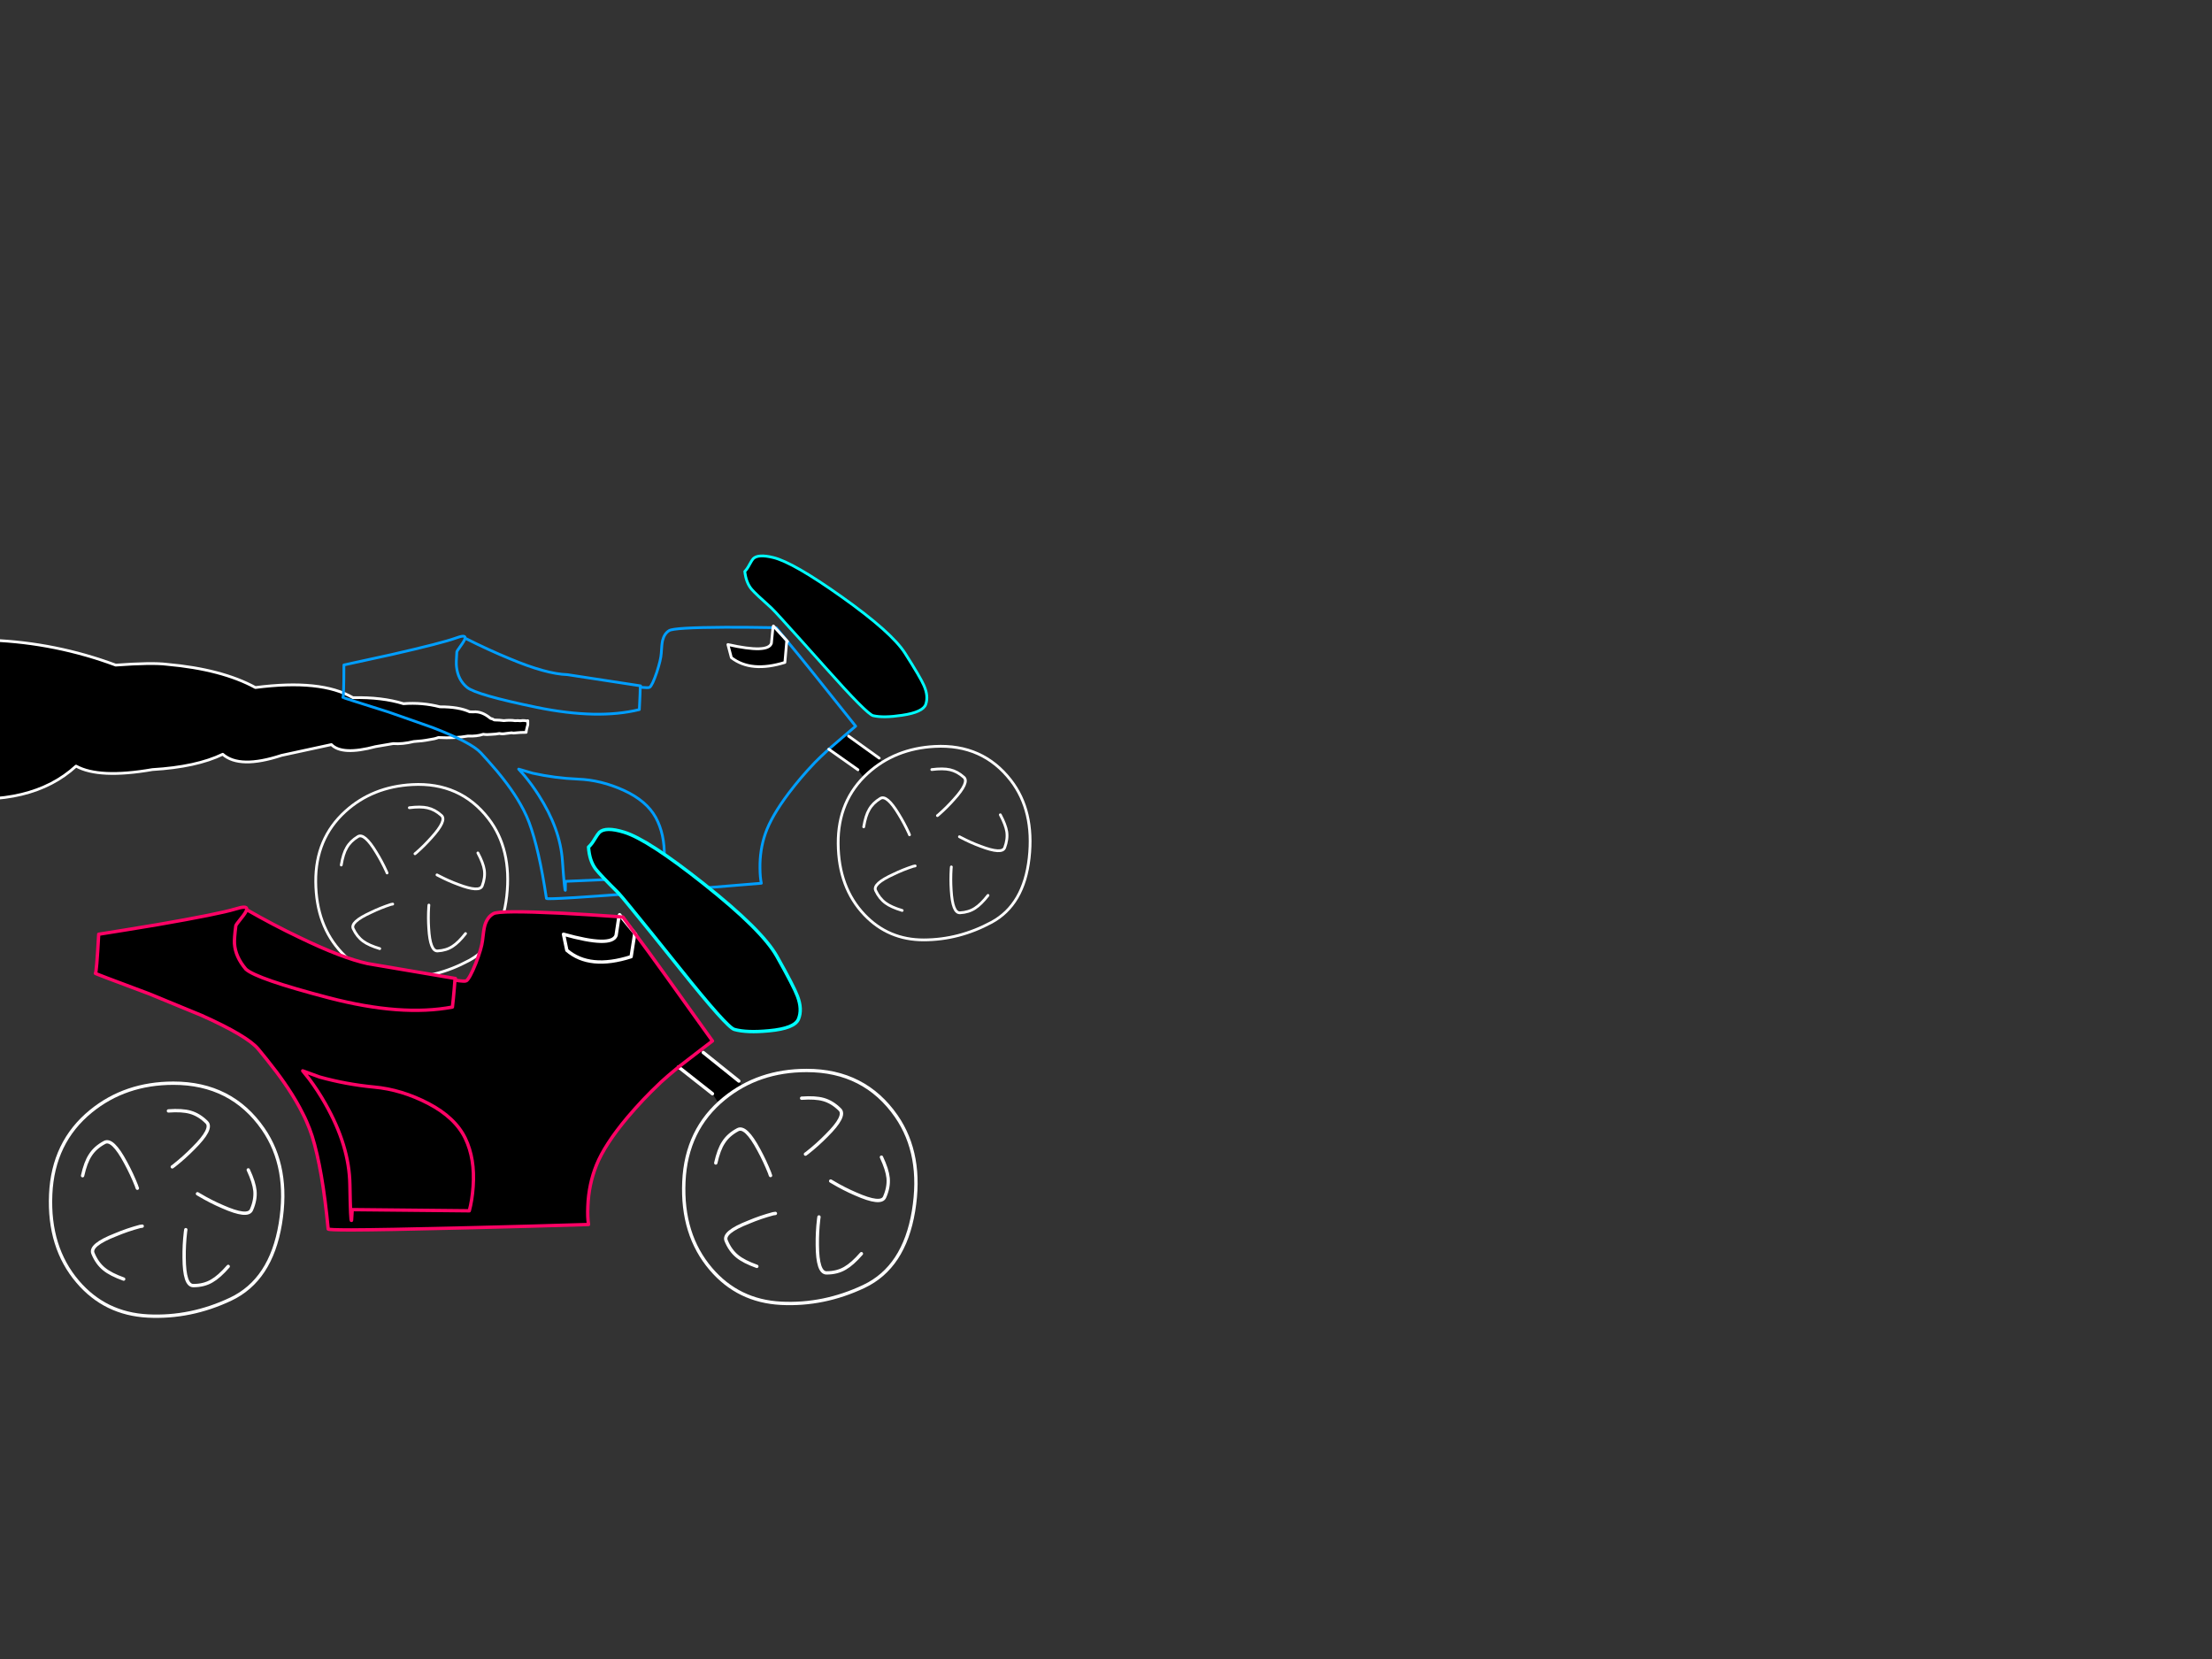<?xml version="1.0" encoding="utf-8"?>
<svg id="EdithAnim11" image-rendering="inherit" baseProfile="basic" version="1.1" x="0px" y="0px" width="800" height="600" xmlns="http://www.w3.org/2000/svg" xmlns:xlink="http://www.w3.org/1999/xlink">
  <rect width="100%" height="100%" fill="#333333" stroke="none"/>
  <defs>
    <g id="Bike-Wheel" overflow="visible">
      <path id="Layer5_0_1_STROKES" stroke="#FFF" stroke-width="1" stroke-linejoin="round" stroke-linecap="round" fill="none" d="M2.05 -34.85Q-12.35 -34.85 -22.65 -26.45 -34 -17.2 -34.7 -1.55 -35.4 14.3 -26.6 24.6 -18.4 34.2 -5.6 34.85 7.15 35.5 19.2 29.8 31.25 24.1 34.05 7.25 36.85 -9.65 28.9 -21.15 19.4 -34.85 2.05 -34.85Z" test="Bike Wheel"/>
      <path id="Layer4_0_1_STROKES" stroke="#FFF" stroke-width="1" stroke-linejoin="round" stroke-linecap="round" fill="none" d="M.55 -26.55Q4.65 -26.85 7.1 -26.15 9.75 -25.4 12 -23.15 13.95 -21.25 8 -15.35 5.3 -12.6 2.25 -10.2 1.95 -10 1.7 -9.8M24.45 -8.9Q26.2 -5.15 26.45 -2.65 26.7 .1 25.4 3.05 24.35 5.5 16.7 2.1 13.2 .6 9.85 -1.4 9.5 -1.6 9.25 -1.75M18.45 20Q15.75 23.1 13.55 24.35 11.2 25.75 8 25.75 5.3 25.75 5.25 17.4 5.2 13.55 5.65 9.7 5.7 9.35 5.75 9M-25.15 -7.15Q-24.25 -11.2 -22.85 -13.3 -21.4 -15.6 -18.6 -17.1 -16.2 -18.45 -12.25 -11.05 -10.4 -7.65 -9 -4.1 -8.9 -3.7 -8.75 -3.4M-12.85 23.8Q-16.75 22.4 -18.7 20.8 -20.85 19.05 -22.05 16.1 -23.1 13.6 -15.3 10.55 -11.75 9.05 -8 8.05 -7.65 8 -7.3 7.95" test="Bike Wheel"/>
    </g>
  </defs>
  <g id="19_Motorbikesf61r1" overflow="visible">
    <g id="Smokef1r1">
      <path fill="#000" stroke="none" d="M-50.717,236.781 Q-64.253,214.054 -143.284,219.173 -179.662,192.933 -276.141,189.925 -276.141,250.61 -276.141,311.294 -247.448,330.494 -195.877,315.074 -126.188,316.476 -118.538,296.726 -57.873,303.829 -19.133,288.299 11.393,291.906 27.502,277.07 35.857,281.684 55.103,278.33 71.071,277.385 80.554,272.786 86.687,278.172 101.809,273.195 110.833,271.258 119.857,269.289 123.735,273.258 135.79,270.029 139.033,269.494 142.206,268.927 145.519,269.195 149.644,268.187 152.851,267.998 155.178,267.525 157.222,267.257 158.527,266.738 164.484,267.068 169.243,266.202 172.415,266.36 174.777,265.556 176.046,265.777 177.808,265.588 179.395,265.525 180.628,265.273 181.615,265.541 183.096,265.257 184.048,265.131 185.035,265.021 185.74,265.21 186.868,265.021 187.573,264.974 188.278,264.911 189.3,264.895 190.287,264.863 190.287,264.344 190.604,263.178 190.745,262.643 190.886,262.107 190.886,261.383 190.886,260.658 190.534,260.69 190.216,260.721 189.97,260.611 189.758,260.611 188.877,260.548 188.242,260.674 187.326,260.579 186.233,260.642 184.541,260.375 182.215,260.627 180.699,260.406 178.866,260.39 178.725,260.343 178.619,260.312 178.231,259.997 177.385,259.808 174.319,257.209 171.252,257.461 170.582,257.445 169.877,257.445 165.894,255.602 159.091,255.634 152.746,253.98 145.907,254.5 138.152,252.09 127.648,252.326 116.086,245.57 92.362,248.657 80.272,242.042 60.355,240.262 54.997,239.585 41.849,240.545 -1.508,224.433 -50.717,236.781Z" test="Smoke" vector-effect="non-scaling-stroke" stroke-width="1"/>
      <path id="Layer1_0_1_STROKES" stroke="#FFF" stroke-width="1" stroke-linejoin="round" stroke-linecap="round" fill="none" d="M190.287,264.863 Q189.3,264.895 188.278,264.911 187.573,264.974 186.868,265.021 185.74,265.21 185.035,265.021 184.048,265.131 183.096,265.257 181.615,265.541 180.628,265.273 179.395,265.525 177.808,265.588 176.046,265.777 174.777,265.556 172.415,266.36 169.243,266.202 164.484,267.068 158.527,266.738 157.222,267.257 155.178,267.525 152.851,267.998 149.644,268.187 145.519,269.195 142.206,268.927 139.033,269.494 135.79,270.029 123.735,273.258 119.857,269.289 110.833,271.258 101.809,273.195 86.687,278.172 80.554,272.786 71.071,277.385 55.103,278.33 35.857,281.684 27.502,277.07 11.393,291.906 -19.133,288.299 -57.873,303.829 -118.538,296.726 -126.188,316.476 -195.877,315.074 -247.448,330.494 -276.141,311.294 -276.141,250.61 -276.141,189.925 -179.662,192.933 -143.284,219.173 -64.253,214.054 -50.717,236.781 -1.508,224.433 41.849,240.545 54.997,239.585 60.355,240.262 80.272,242.042 92.362,248.657 116.086,245.57 127.648,252.326 138.152,252.09 145.907,254.5 152.746,253.98 159.091,255.634 165.894,255.602 169.877,257.445 170.582,257.445 171.252,257.461 174.319,257.209 177.385,259.808 178.231,259.997 178.619,260.312 178.725,260.343 178.866,260.39 180.699,260.406 182.215,260.627 184.541,260.375 186.233,260.642 187.326,260.579 188.242,260.674 188.877,260.548 189.758,260.611 189.97,260.611 190.216,260.721 190.534,260.69 190.886,260.658 190.886,261.383 190.886,262.107 190.745,262.643 190.604,263.178 190.287,264.344 190.287,264.863Z" test="Smoke" vector-effect="non-scaling-stroke"/>
    </g>
    <g id="MotorBikeBluef1r1">
      <g id="BlueBikeContainer">
        <path fill="#000" stroke="none" d="M306.898,266.222 L306.204,265.408 299.743,270.956 310.297,278.402 311.971,280.715 Q316.241,277.729 319.11,275.682 L317.98,274.191 306.898,266.222 M278.992,232.625 Q277.841,236.39 263.255,233.111 L264.508,237.848 Q271.657,243.373 283.865,239.573 L284.547,231.68 280.298,227.052 Q279.896,227.023 279.544,226.992 L278.992,232.625 M304.423,215.862 Q287.002,203.477 279.75,201.66 274.121,200.258 272.367,202.102 271.942,202.575 271.076,204.172 270.26,205.767 269.357,206.666 269.824,210.744 271.852,213.138 273.345,214.861 279.018,219.914 279.789,220.628 283.317,224.539 283.371,224.572 283.369,224.587 288.346,230.016 298.579,241.493 313.586,258.361 315.813,258.843 319.562,259.695 326.214,258.691 333.811,257.587 334.811,254.732 335.855,251.774 334.148,247.911 332.894,245.025 327.325,236.264 322.52,228.713 304.423,215.862Z" test="BlueBikeContainer" vector-effect="non-scaling-stroke" stroke-width="1"/>
        <path id="Layer3_0_1_STROKES" stroke="#0FF" stroke-width="1" stroke-linejoin="round" stroke-linecap="round" fill="none" d="M269.357,206.666 Q270.26,205.767 271.076,204.172 271.942,202.575 272.367,202.102 274.121,200.258 279.75,201.66 287.002,203.477 304.423,215.862 322.52,228.713 327.325,236.264 332.894,245.025 334.148,247.911 335.855,251.774 334.811,254.732 333.811,257.587 326.214,258.691 319.562,259.695 315.813,258.843 313.586,258.361 298.579,241.493 288.346,230.016 283.395,224.61 283.371,224.572 283.342,224.538 279.789,220.628 279.018,219.914 273.345,214.861 271.852,213.138 269.824,210.744 269.357,206.666Z" test="BlueBikeContainer" vector-effect="non-scaling-stroke"/>
        <path id="Layer3_0_2_STROKES" stroke="#009EFF" stroke-width="1" stroke-linejoin="round" stroke-linecap="round" fill="none" d="M279.544,226.992 Q271.079,226.841 262.372,226.853 243.612,226.948 241.971,228.086 240.228,229.18 239.612,231.714 239.329,232.98 239.154,236.292 239.024,238.551 237.519,243.185 235.916,247.874 234.953,248.575 234.624,248.838 231.675,248.574 231.613,248.562 231.549,248.556 L231.482,251.062 Q231.391,254.069 231.227,256.63 216.211,260.329 194.205,255.843 172.197,251.308 168.899,248.58 165.602,245.853 165.101,241.126 164.924,239.684 165.216,235.765 165.25,235.463 166.649,233.537 168.095,231.559 168.205,230.803 168.225,230.705 168.221,230.627 168.224,229.485 164.802,230.783 159.941,232.543 141.697,236.714 132.548,238.751 124.383,240.486 124.355,252.197 124.006,252.215 123.656,252.234 140.449,257.497 156.155,263.018 156.41,263.105 170.408,268.516 173.859,272.236 176.725,275.337 179.075,278.114 179.343,278.45 179.661,278.784 181.692,281.228 183.308,283.394 186.218,287.293 188.263,290.937 188.867,291.956 189.372,292.98 190.544,295.27 191.36,297.428 194.981,307.194 197.623,324.918 197.658,325.567 236.529,322.552 255.917,321.072 275.346,319.44 274.883,317.312 274.857,314.011 274.757,307.411 276.795,301.498 278.964,295.228 285.274,286.836 289.623,281.101 294.364,276.145 294.503,275.938 294.695,275.777 296.498,273.93 299.743,270.956 L306.204,265.408 309.459,262.633 Q300.504,251.403 294.906,244.416 294.88,244.379 294.852,244.343 287.347,235.007 285.884,233.31 L284.815,232.016 M280.298,227.052 Q280.497,227.041 280.747,227.028 L284.547,231.68 M280.298,227.052 Q279.896,227.023 279.544,226.992 M168.205,230.803 Q176.536,235.014 184.414,238.249 197.517,243.758 205.239,244 L231.672,248.049 M187.584,278.163 L189.552,280.36 Q192.385,283.763 194.788,287.538 202.588,299.684 203.403,311.25 204.217,322.817 204.472,321.952 L204.502,318.748 239.5,317.24 Q240.184,314.101 240.263,309.943 240.422,301.628 237.152,295.647 233.83,289.618 225.623,285.851 217.367,282.086 209.043,281.777 200.668,281.421 192.667,279.644 L187.584,278.163Z" test="BlueBikeContainer" vector-effect="non-scaling-stroke"/>
        <path id="Layer3_0_3_STROKES" stroke="#FFF" stroke-width="1" stroke-linejoin="round" stroke-linecap="round" fill="none" d="M284.815,232.016 L284.547,231.68 283.865,239.573 Q271.657,243.373 264.508,237.848 L263.255,233.111 Q277.841,236.39 278.992,232.625 L279.544,226.992 279.712,226.382 280.298,227.052 284.547,231.68 M317.98,274.191 L306.898,266.222 M299.743,270.956 L310.297,278.402" test="BlueBikeContainer" vector-effect="non-scaling-stroke"/>
        <use xlink:href="#Bike-Wheel" transform="matrix(.998 -.053 .053 .998 337.85 304.85)"/>
        <use xlink:href="#Bike-Wheel" transform="matrix(.998 -.053 .053 .998 148.9 318.65)"/>
      </g>
    </g>
    <g id="MotorBikePinkf0r1">
      <path fill="#000" stroke="none" d="M84.804,341.261 Q85.106,346 88.911,350.502 92.716,354.005 118.99,360.891 145.264,367.716 163.626,364.213 163.988,361.132 164.29,357.508 L164.532,354.488 Q164.609,354.5 164.653,354.488 L164.713,353.884 133.003,348.509 Q123.762,346.516 108.3,339.026 98.998,334.617 89.213,329 89.032,329.906 87.16,332.201 85.348,334.436 85.287,334.798 84.683,339.509 84.804,341.261 M254.347,380.642 L253.562,379.615 245.408,385.896 257.669,395.56 259.541,398.46 Q264.887,395.129 268.48,392.842 L267.212,390.97 254.347,380.642 M222.818,338.301 Q221.187,342.771 203.792,337.878 L205,343.677 Q213.275,350.804 228.254,346 L229.583,337.516 224.751,331.657 Q224.268,331.597 223.845,331.536 L222.818,338.301 M203.792,337.878 Q221.187,342.771 222.818,338.301 L223.845,331.536 Q213.637,330.812 203.128,330.268 180.478,329.181 178.424,330.449 176.25,331.657 175.344,334.677 174.921,336.187 174.498,340.174 174.196,342.892 172.082,348.388 169.847,353.945 168.639,354.73 168.226,355.026 164.653,354.488 164.609,354.5 164.532,354.488 L164.29,357.508 Q163.988,361.132 163.626,364.213 145.264,367.716 118.99,360.891 92.716,354.005 88.911,350.502 85.106,346 84.804,341.261 84.683,339.509 85.287,334.798 85.348,334.436 87.16,332.201 89.032,329.906 89.213,329 89.243,328.882 89.213,328.758 89.321,327.41 85.106,328.758 79.126,330.57 56.839,334.436 45.665,336.308 35.699,337.878 34.914,352.012 34.491,352.012 34.068,352.012 54,359.441 72.603,367.112 72.905,367.233 89.455,374.662 93.381,379.373 96.642,383.299 99.3,386.802 99.602,387.225 99.964,387.648 101.598,389.838 102.984,391.816 103.067,391.963 103.105,392.057 103.625,392.774 104.072,393.446 107.333,398.339 109.568,402.869 110.232,404.137 110.776,405.406 112.044,408.244 112.89,410.902 116.635,422.922 118.688,444.484 118.688,444.813 126.963,444.786 127.039,444.817 127.084,444.786 138.613,444.784 165.8,444.122 167.763,444.076 169.726,444.001 191.264,443.517 212.852,442.854 212.429,440.256 212.61,436.27 212.912,428.297 215.751,421.291 218.771,413.862 226.925,404.137 232.542,397.493 238.582,391.816 238.764,391.574 239.005,391.393 241.3,389.279 245.408,385.896 L253.562,379.615 257.669,376.474 Q247.58,362.345 241.24,353.522 241.241,353.506 241.18,353.462 232.75,341.711 231.093,339.57 L229.885,337.939 229.583,337.516 228.254,346 Q213.275,350.804 205,343.677 L203.792,337.878 M154.989,399.124 Q164.653,404.198 168.277,411.687 171.84,419.116 171.116,429.143 170.753,434.156 169.726,437.901 L127.386,437.478 127.144,441.344 Q126.782,442.37 126.54,428.358 126.299,414.345 117.662,399.184 115.004,394.473 111.803,390.185 L109.447,387.286 115.608,389.52 Q125.151,392.178 135.238,393.144 145.264,394.05 154.989,399.124 M168.277,411.687 Q164.653,404.198 154.989,399.124 145.264,394.05 135.238,393.144 125.151,392.178 115.608,389.52 L109.447,387.286 111.803,390.185 Q115.004,394.473 117.662,399.184 126.299,414.345 126.54,428.358 126.782,442.37 127.144,441.344 L127.386,437.478 169.726,437.901 Q170.753,434.156 171.116,429.143 171.84,419.116 168.277,411.687 M254.588,319.698 Q234.354,303.632 225.717,300.974 219.013,298.92 216.778,301.034 216.234,301.578 215.087,303.45 214,305.323 212.852,306.35 213.154,311.302 215.449,314.322 217.14,316.497 223.664,322.96 224.549,323.872 228.556,328.818 228.62,328.861 228.616,328.879 234.276,335.751 245.891,350.26 262.924,371.582 265.581,372.306 270.051,373.575 278.144,372.79 287.386,371.944 288.775,368.562 290.224,365.058 288.412,360.287 287.084,356.723 280.923,345.791 275.608,336.368 254.588,319.698Z" test="RedBike container" stroke-width="1.208"/>
      <path id="Layer2_0_1_STROKES" stroke="#0FF" stroke-width="1.208" stroke-linejoin="round" stroke-linecap="round" fill="none" d="M212.852,306.35 Q214,305.323 215.087,303.45 216.234,301.578 216.778,301.034 219.013,298.92 225.717,300.974 234.354,303.632 254.588,319.698 275.608,336.368 280.923,345.791 287.084,356.723 288.412,360.287 290.224,365.058 288.775,368.562 287.386,371.944 278.144,372.79 270.051,373.575 265.581,372.306 262.924,371.582 245.891,350.26 234.276,335.751 228.647,328.909 228.62,328.861 228.586,328.818 224.549,323.872 223.664,322.96 217.14,316.497 215.449,314.322 213.154,311.302 212.852,306.35Z" test="RedBike container"/>
      <path id="Layer2_0_2_STROKES" stroke="#FFF" stroke-width="1.208" stroke-linejoin="round" stroke-linecap="round" fill="none" d="M229.583,337.516 L228.254,346 Q213.275,350.804 205,343.677 L203.792,337.878 Q221.187,342.771 222.818,338.301 L223.845,331.536 M229.885,337.939 L229.583,337.516 224.751,331.657 M223.845,331.536 L224.086,330.812 224.751,331.657 M267.212,390.97 L254.347,380.642 M245.408,385.896 L257.669,395.56" test="RedBike container"/>
      <path id="Layer2_0_3_STROKES" stroke="#FF0265" stroke-width="1.208" stroke-linejoin="round" stroke-linecap="round" fill="none" d="M223.845,331.536 Q213.637,330.812 203.128,330.268 180.478,329.181 178.424,330.449 176.25,331.657 175.344,334.677 174.921,336.187 174.498,340.174 174.196,342.892 172.082,348.388 169.847,353.945 168.639,354.73 168.226,355.026 164.683,354.519 164.609,354.5 164.532,354.488 L164.29,357.508 Q163.988,361.132 163.626,364.213 145.264,367.716 118.99,360.891 92.716,354.005 88.911,350.502 85.106,346 84.804,341.261 84.683,339.509 85.287,334.798 85.348,334.436 87.16,332.201 89.032,329.906 89.213,329 89.243,328.882 89.243,328.788 89.321,327.41 85.106,328.758 79.126,330.57 56.839,334.436 45.665,336.308 35.699,337.878 34.914,352.012 34.491,352.012 34.068,352.012 54,359.441 72.603,367.112 72.905,367.233 89.455,374.662 93.381,379.373 96.642,383.299 99.3,386.802 99.602,387.225 99.964,387.648 101.598,389.838 102.984,391.846 103.067,391.963 103.135,392.087 103.625,392.774 104.072,393.446 107.333,398.339 109.568,402.869 110.232,404.137 110.776,405.406 112.044,408.244 112.89,410.902 116.635,422.922 118.688,444.484 118.688,444.813 126.963,444.817 127.039,444.817 127.114,444.817 138.613,444.784 165.8,444.122 167.763,444.076 169.726,444.031 191.264,443.517 212.852,442.854 212.429,440.256 212.61,436.27 212.912,428.297 215.751,421.291 218.771,413.862 226.925,404.137 232.542,397.493 238.582,391.816 238.764,391.574 239.005,391.393 241.3,389.279 245.408,385.896 L253.562,379.615 257.669,376.474 Q247.58,362.345 241.27,353.552 241.241,353.506 241.21,353.462 232.75,341.711 231.093,339.57 L229.885,337.939 M223.845,331.536 Q224.268,331.597 224.751,331.657 224.992,331.657 225.294,331.657 L229.583,337.516 M89.213,329 Q98.998,334.617 108.3,339.026 123.762,346.516 133.003,348.509 L164.713,353.884 M111.803,390.185 Q115.004,394.473 117.662,399.184 126.299,414.345 126.54,428.358 126.782,442.37 127.144,441.344 L127.386,437.478 169.726,437.901 Q170.753,434.156 171.116,429.143 171.84,419.116 168.277,411.687 164.653,404.198 154.989,399.124 145.264,394.05 135.238,393.144 125.151,392.178 115.608,389.52 L109.477,387.286 111.803,390.185Z" test="RedBike container"/>
      <use xlink:href="#Bike-Wheel" transform="matrix(1.208 0 0 1.208 289.25 429.25)"/>
      <use xlink:href="#Bike-Wheel" transform="matrix(1.208 0 0 1.208 60.25 433.85)"/>
    </g>
  </g>
</svg>